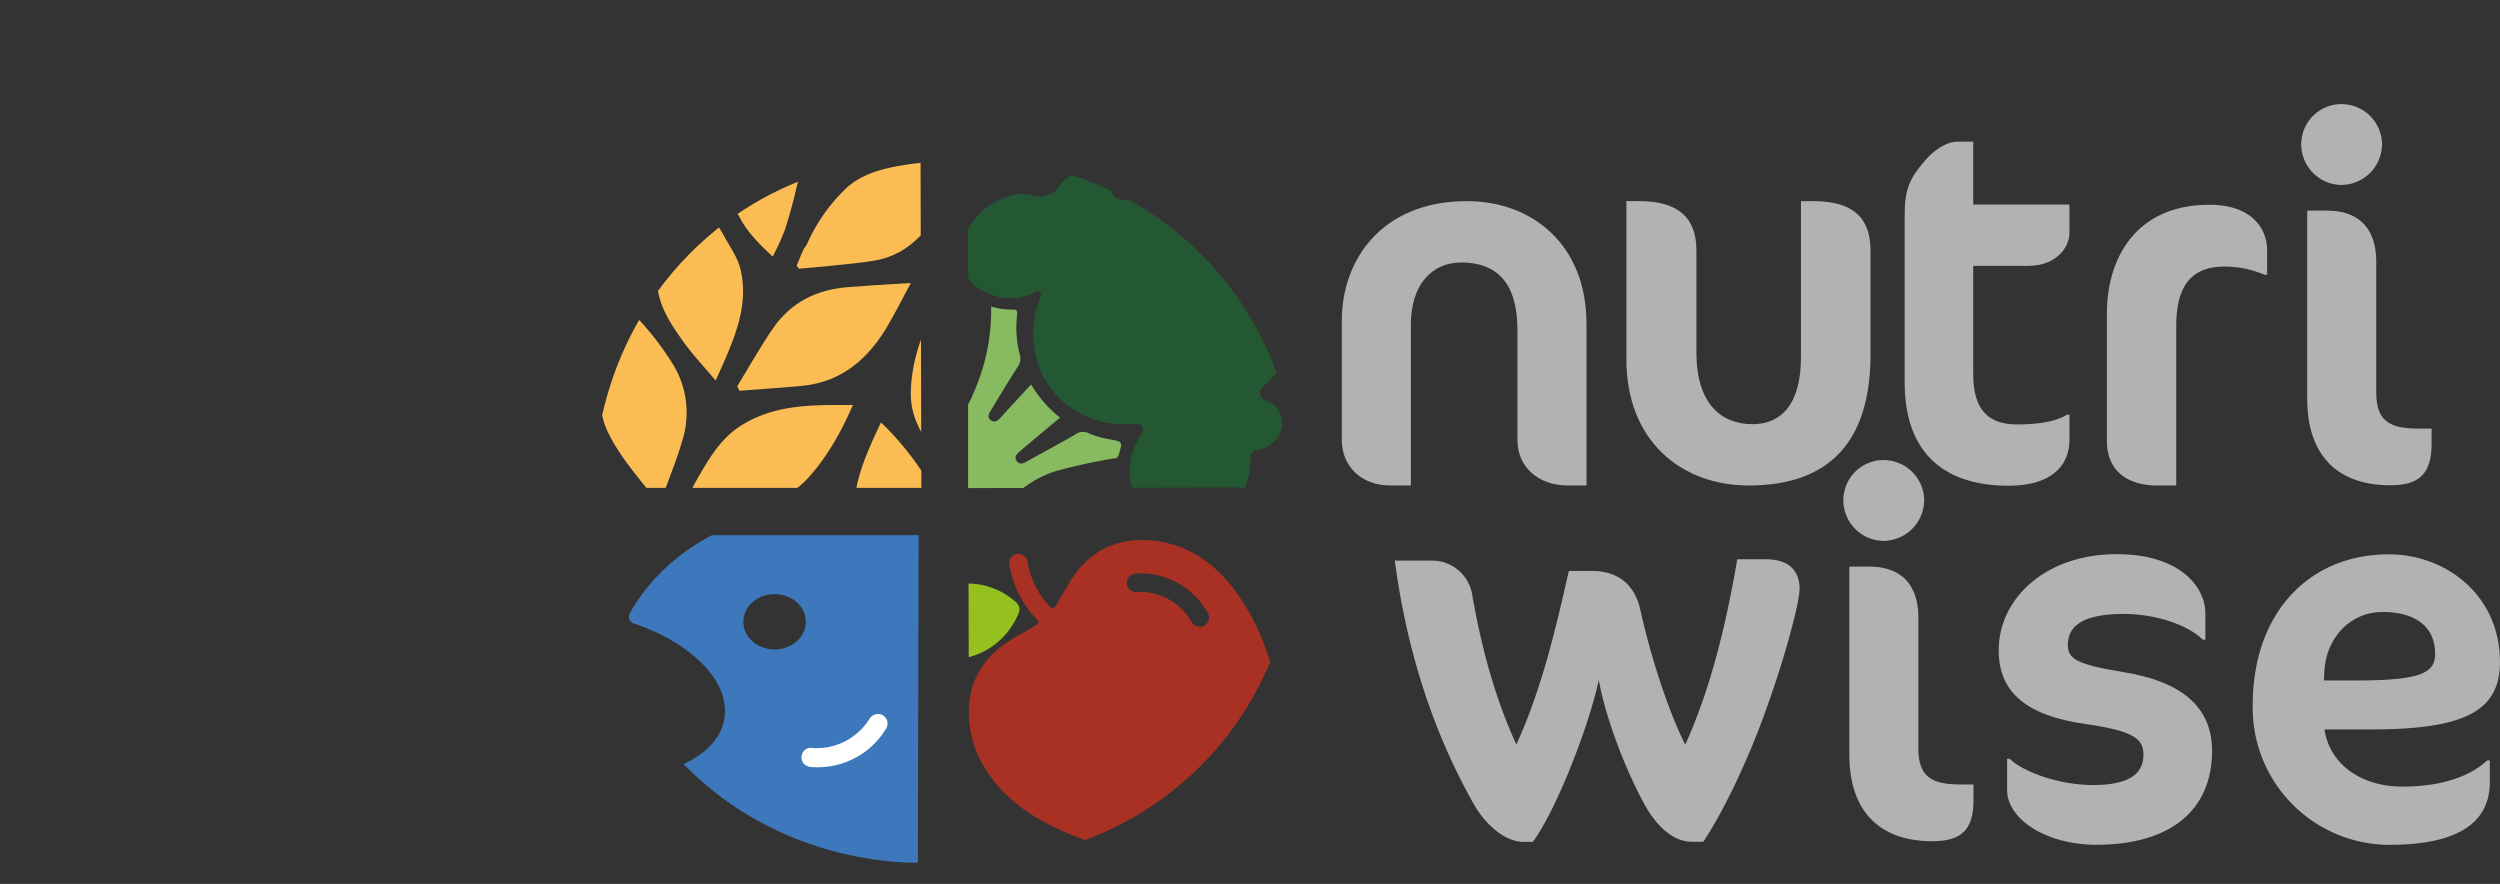 <svg id="Laag_1" data-name="Laag 1" xmlns="http://www.w3.org/2000/svg" xmlns:xlink="http://www.w3.org/1999/xlink" viewBox="0 0 571.5 202.06"><rect x="0" y="0" width="571.5" height="202.06" fill="#333333" stroke="none"/><defs><style>.cls-1{fill:none;}.cls-2{fill:#b2b2b2;}.cls-3{clip-path:url(#clip-path);}.cls-4{fill:#3e78bc;}.cls-5{clip-path:url(#clip-path-2);}.cls-6{fill:#95c11f;}.cls-7{fill:#a83123;}.cls-8{clip-path:url(#clip-path-3);}.cls-9{fill:#235833;}.cls-10{fill:#87ba61;}.cls-11{fill:#086736;}.cls-12{clip-path:url(#clip-path-4);}.cls-13{fill:#fbbd53;}.cls-14{fill:#fff;}</style><clipPath id="clip-path" transform="translate(129.38 18.12)"><path class="cls-1" d="M80.44,179.11c-5,0-31.52-.5-52.95-21.93s-21.93-48-21.93-52.95H80.62l-.18,74.88V141.67"/></clipPath><clipPath id="clip-path-2" transform="translate(129.38 18.12)"><path class="cls-1" d="M92.2,178.87c5,0,31.49-.5,52.9-21.91S167,109,167,104.06H92q.09,37.41.17,74.81v-37.4"/></clipPath><clipPath id="clip-path-3" transform="translate(129.38 18.12)"><path class="cls-1" d="M167.27,93.28c0-5-.5-31.72-22.07-53.28S96.94,17.93,91.92,17.93V93.46l75.35-.18H129.6"/></clipPath><clipPath id="clip-path-4" transform="translate(129.38 18.12)"><path class="cls-1" d="M81.06,17.8c-5,0-31.45.5-52.84,22.14S6.33,88.37,6.33,93.41H81.24L81.06,17.8V55.6"/></clipPath></defs><path class="cls-2" d="M229.05,92.86c-7.07,0-11.54-4.48-11.54-10.36V57.3c0-10.72-4.71-15.42-12.84-15.42-6.82,0-11.53,5.18-11.53,14.24V92.86h-4.71c-6.72,0-11.07-4.48-11.07-10.36V55.06c0-13.42,8.83-27.2,28.61-27.2,14.95,0,27.32,10,27.32,28v37Z" transform="translate(129.38 18.12)"/><path class="cls-2" d="M270.41,92.86c-15.66,0-28-10.37-28-28.85V27.86h2.94c9.07,0,13.07,3.89,13.07,11.31V62.48c0,11.66,5.65,16.37,12.84,16.37,6.47,0,11.06-4.48,11.06-15.31V27.86h2.83c9.18,0,13.07,3.89,13.07,11.31V63C298.2,82.73,288.9,92.86,270.41,92.86Z" transform="translate(129.38 18.12)"/><path class="cls-2" d="M310.63,18.63c2.12-2.47,4.95-4.36,7.42-4.36h3.65V28.64h22v6.47c0,3.3-3,7.54-9.42,7.54H321.7V67.49c0,8.24,3.65,11.42,10,11.42,5.06,0,9-.7,11.42-2.23h.59v5.65c0,6.47-4.71,10.59-13.89,10.59-16,0-23.79-8.71-23.79-23.54V31.23C306,25,307.22,22.63,310.63,18.63Z" transform="translate(129.38 18.12)"/><path class="cls-2" d="M388.29,44.7a22.87,22.87,0,0,0-9.18-1.88c-7.07,0-11,3.88-11,13.54v36.5H363.8c-7.07,0-11.54-3.53-11.54-10.13V53.53c0-12.71,6.71-24.84,23.43-24.84,9.77,0,13.19,5.53,13.19,10.36V44.7Z" transform="translate(129.38 18.12)"/><path class="cls-2" d="M405.86,24.16a9.3,9.3,0,0,1-9.18-9.3,9.19,9.19,0,0,1,9.18-9.18,9.29,9.29,0,0,1,9.3,9.18A9.39,9.39,0,0,1,405.86,24.16Zm11.19,68.65c-12.25,0-19-7-19-19.78v-43h4.48c7.06,0,11.3,3.77,11.3,11.77V71.5c0,6.35,2.71,8.36,9.65,8.36h3v3.41C426.47,90.1,423.76,92.81,417.05,92.81Z" transform="translate(129.38 18.12)"/><path class="cls-2" d="M274.7,143.09C270,156.52,264.1,168.17,260,174.3h-2.59c-4.94,0-8.71-4.6-10.83-8.48-3.89-7.07-8.71-18.84-10.48-28.49-2,9.65-9.42,29.31-15.07,37h-2.12c-4.71,0-9.18-4.71-11.3-8.48-9.19-16.25-15.31-34.62-18.14-55.81h8.48a9.25,9.25,0,0,1,9.19,7.65c1.88,10.83,4.82,22.84,10.12,34.38,5.77-12.6,8.95-26.25,12-39.68h5.18c4.83,0,9.66,2,11.19,9,1.88,8.6,5.77,21.78,10.24,30.73,6-13.3,9.42-28,11.89-42.39h6.6c4.47,0,7.65,2,7.65,6.83C282,119,279.41,129.91,274.7,143.09Z" transform="translate(129.38 18.12)"/><path class="cls-2" d="M301.19,105.53a9.3,9.3,0,0,1-9.18-9.3,9.19,9.19,0,0,1,9.18-9.18,9.3,9.3,0,0,1,9.3,9.18A9.4,9.4,0,0,1,301.19,105.53Zm11.19,68.65c-12.25,0-19-7-19-19.78v-43h4.47c7.07,0,11.31,3.77,11.31,11.77v29.68c0,6.36,2.71,8.36,9.65,8.36h2.95v3.41C321.8,171.47,319.09,174.18,312.38,174.18Z" transform="translate(129.38 18.12)"/><path class="cls-2" d="M349.82,175c-11.66,0-20.37-6-20.37-12.48v-7.18H330c3.41,3.18,11.54,6,19.07,6,7.77,0,11.54-2.23,11.54-6.94,0-3.65-2.24-5.42-13.18-7-13.43-1.88-19.91-7.18-19.91-16.84,0-11.89,10.72-22,27-22,14.36,0,20.25,7.42,20.25,13.55v6h-.59c-3.3-3.3-10.6-5.89-18.13-5.89-9.65,0-12.72,3-12.72,7.07,0,3.18,1.89,4.47,12.72,6.24,13.19,2.12,20.25,7.89,20.25,18C376.31,167,366.89,175,349.82,175Z" transform="translate(129.38 18.12)"/><path class="cls-2" d="M412.34,148.63H402c1.17,8,8.47,13.07,17.78,13.07,6.59,0,14.36-1.3,19.42-6h.59v4.95c0,8.12-5.53,14.36-23,14.36a31.32,31.32,0,0,1-31.2-31.91c0-21.19,12.95-34.5,31.09-34.5,13.18,0,25.43,9.42,25.43,24.61C442.13,144.86,433.3,148.63,412.34,148.63Zm2.94-26.85c-7.65,0-12.95,6.24-13.3,13.54l-.12,2.12h7.06c15,0,18.37-1.65,18.37-6.12C427.29,125,422.58,121.78,415.28,121.78Z" transform="translate(129.38 18.12)"/><g class="cls-3"><path class="cls-4" d="M123.66,118.46a28.63,28.63,0,0,0-17,8.88,2,2,0,0,1-3.29-.49c-6.59-16.51-24.31-28.38-45.21-28.5-19.08-.12-35.63,9.58-43.59,23.75a1.62,1.62,0,0,0,1,2.32C29.44,129.14,38.27,138.51,36,147.1c-1.68,6.46-9.22,10.89-19.14,12.21a1.65,1.65,0,0,0-1.38,2.45c8.16,13.13,23.88,22.07,42,22.18,20.47.12,38.06-11.07,45.2-26.95a2,2,0,0,1,3.29-.36,28.42,28.42,0,0,0,17.29,9.58c2.58.42,5-1.31,5-3.64l.31-40.41C128.61,119.84,126.25,118.07,123.66,118.46ZM48.05,130.34c-3.94.17-7.29-2.52-7.49-6s2.84-6.47,6.78-6.64,7.3,2.51,7.49,6S52,130.16,48.05,130.34Z" transform="translate(129.38 18.12)"/></g><g class="cls-5"><path class="cls-6" d="M77.82,129.17a16.57,16.57,0,0,0,21.85-1.4,17.21,17.21,0,0,0,3.79-5.67,2.09,2.09,0,0,0-.59-2.55A16.5,16.5,0,0,0,76.74,125C75.8,127.11,76,127.78,77.82,129.17Z" transform="translate(129.38 18.12)"/><path class="cls-7" d="M100.59,163.49c4.49,4.4,10.38,7.51,16.7,9.91a40,40,0,0,0,13.22,3.07c5.92.13,11.2-1.43,15.31-5.94a24.17,24.17,0,0,0,2.49-3.21,19.47,19.47,0,0,1,5.78-5.76c4.87-3.18,8-7.46,8.86-13.35a25.46,25.46,0,0,0-.41-9.21c-1.77-7.71-4.46-15-9.15-21.51s-10.82-11.12-19.06-12c-8-.86-14.36,2-18.78,8.85-1.21,1.86-2.27,3.82-3.42,5.72-.69,1.16-.88,1.19-1.78.19a19.11,19.11,0,0,1-4.78-9.68,2.2,2.2,0,0,0-1.62-2,2,2,0,0,0-2.2.8,2.4,2.4,0,0,0-.3,2.1,23,23,0,0,0,5.94,11.72c.93,1,.93,1-.18,1.72-2.26,1.48-4.73,2.63-6.94,4.21-6.61,4.73-9,11.27-7.91,19.12C93.13,153.86,95.93,158.86,100.59,163.49ZM138,119a13.59,13.59,0,0,0-7.48-1.8,2,2,0,0,1-2.22-1.49,2.05,2.05,0,0,1,.77-2.31,2.73,2.73,0,0,1,1.69-.43,17.64,17.64,0,0,1,12.82,4.94,17.13,17.13,0,0,1,3.12,4.06,2.1,2.1,0,0,1-1.92,3.19,2.34,2.34,0,0,1-1.87-1.33A13.77,13.77,0,0,0,138,119Z" transform="translate(129.38 18.12)"/><path class="cls-6" d="M-127.74,56.92a16.57,16.57,0,0,0,21.85-1.4,17.26,17.26,0,0,0,3.79-5.68,2.08,2.08,0,0,0-.59-2.54,16.49,16.49,0,0,0-26.12,5.47C-129.76,54.85-129.59,55.52-127.74,56.92Z" transform="translate(129.38 18.12)"/></g><g class="cls-8"><g id="KV1Z9q.tif"><path class="cls-9" d="M105.88,26.36c-3.33-.66-6.59,1.1-8.15,1.94-4.57,2.46-9.06,9.4-6.82,15.23,1.74,4.55,6.84,6.27,9.73,6.49a12.84,12.84,0,0,0,5.86-1c.59-.24,1.23-.88,1.83-.34s0,1.34-.21,2c-5.18,14.94,5.61,29.26,21.24,28.11.94-.07,1.84-.18,2.34.73s-.15,1.58-.6,2.31c-3.26,5.35-2.95,11.59.78,15.92,3.88,4.52,9.85,5.64,16.09,3,5.05-2.12,8.61-7.83,8.45-13.66,0-1.43.38-2.2,2-2.49a6.15,6.15,0,0,0,5.19-5,5.33,5.33,0,0,0-3.25-6c-2.16-1-2.26-2.36-.32-4,5.5-4.73,6-12.19,1-16.79a3.6,3.6,0,0,1-1.13-4.08c2.34-8.06-2.48-14.91-10.79-15.41a6.13,6.13,0,0,1-5.46-3.45c-2.77-5.33-8.45-6.57-13.76-3.08-2.18,1.43-4.56,1-5.29-1.27-1.59-5-8.93-6.11-12.2-.63a3.38,3.38,0,0,1-2,1.47C108.6,27.16,107,26.58,105.88,26.36Z" transform="translate(129.38 18.12)"/><path class="cls-10" d="M85.81,94a14.69,14.69,0,0,0,5.38,5c1.94,1.18,2.91,1.76,4.09,1.73,3-.08,4.25-3.41,8.81-6.92A24.7,24.7,0,0,1,112,89.56a132,132,0,0,1,13.23-2.88,1.07,1.07,0,0,0,1.14-.9c.9-2.93.93-2.93-2-3.46a20.84,20.84,0,0,1-4.91-1.41,2.76,2.76,0,0,0-2.84.19c-3.63,2.1-7.33,4.07-11,6.12-.89.5-1.83,1.08-2.55.07-.82-1.16.27-1.85,1-2.51,2.92-2.48,5.86-4.92,8.87-7.44a27.26,27.26,0,0,1-6.61-7.58c-2.37,2.57-4.62,5-6.86,7.46-.66.73-1.33,1.42-2.3.76s-.53-1.53,0-2.35c2-3.3,4-6.62,6.09-9.89a3.15,3.15,0,0,0,.51-2.69,24.38,24.38,0,0,1-.65-9.14c.1-.91,0-1.3-1-1.26a15.61,15.61,0,0,1-4.92-.7c0,1.13,0,2.11-.06,3.09a45.58,45.58,0,0,1-3.57,15.71,38.19,38.19,0,0,1-6.92,11.34A9.67,9.67,0,0,0,84.08,86C83.06,89.43,85,92.64,85.81,94Z" transform="translate(129.38 18.12)"/><path class="cls-11" d="M85.89,56.72" transform="translate(129.38 18.12)"/></g></g><g class="cls-12"><g id="mjpdp3"><path class="cls-13" d="M123.59,100.65c-9,0-17.71-.28-25.66,4.77-4.4,2.79-7.14,7.27-9.7,11.73-1.37,2.37-2.56,4.85-4,7.64a62.64,62.64,0,0,0,17.83-1.31,20.3,20.3,0,0,0,10.88-5.75C117.5,112.86,120.72,107.16,123.59,100.65Z" transform="translate(129.38 18.12)"/><path class="cls-13" d="M79.12,123c.91-1.94,1.6-3.2,2.08-4.52,1.2-3.23,2.45-6.45,3.4-9.75A21.11,21.11,0,0,0,82,90.64,65.27,65.27,0,0,0,72,78.44c-3.74,8-7.31,15.76-5.78,24.3.58,3.24,2.41,6.31,4.22,9.06C73,115.6,76,119,79.12,123Z" transform="translate(129.38 18.12)"/><path class="cls-13" d="M98,22.78c-3.24,6.43-5.7,12.75-6.21,19.61a16.4,16.4,0,0,0,.14,4c.32,2.22,1.17,5.24,5.81,11.56a84,84,0,0,0,7.47,8.81,51.41,51.41,0,0,0,2.82-6.18,119.93,119.93,0,0,0,3.3-12.68c.7-3.66-.43-7.06-2.07-10.24A59.84,59.84,0,0,0,98,22.78Z" transform="translate(129.38 18.12)"/><path class="cls-13" d="M111.94,96.28a26,26,0,0,0,8-2.22c5-2.44,8.83-6.67,11.87-12,1.63-2.87,3.14-5.81,5-9.25l-8.94.55-5.25.39c-7.16.5-13.23,3.38-17.48,9.66-2.86,4.22-5.37,8.68-8,13A47.33,47.33,0,0,0,111.94,96.28Z" transform="translate(129.38 18.12)"/><path class="cls-13" d="M111.27,69.49c2.36-.21,4.72-.39,7.08-.64,3.52-.39,7.05-.64,10.53-1.28,7.56-1.4,12-7,15.81-13.2,1.76-2.88,3.23-5.95,5-9.23a63.22,63.22,0,0,0-17.84,1.31c-3.94.89-7.65,2.33-10.59,5.43a39.23,39.23,0,0,0-8.13,11.93c-.2.49-.66.88-.88,1.37-.55,1.19-1,2.41-1.53,3.62Z" transform="translate(129.38 18.12)"/><path class="cls-13" d="M92.22,95.08C96,86.54,100,78.56,97.91,69.67c-.67-2.89-2.84-6-3.53-7.2a55.92,55.92,0,0,0-9.27-11.83C81.49,57.58,78.87,64.46,78.83,72c0,5.6,2.94,9.9,5.89,14.07C86.89,89.09,89.5,91.83,92.22,95.08Z" transform="translate(129.38 18.12)"/><path class="cls-13" d="M118.15,45.63c6.6-2.85,12.14-6.49,16-12.28,5.33-8,4.54-16.4,2.28-24.73-.09-.34-1.23-.69-1.67-.49-6.51,3-12.25,7.15-15.8,13.75C116.19,27,115.88,32.52,116.58,38,116.89,40.46,117.56,42.84,118.15,45.63Z" transform="translate(129.38 18.12)"/></g><g id="mjpdp3-2" data-name="mjpdp3"><path class="cls-13" d="M65.6,74.46c-9,0-17.71-.28-25.67,4.77C35.53,82,32.8,86.5,30.23,91c-1.36,2.37-2.55,4.85-4,7.64a62.62,62.62,0,0,0,17.83-1.31,20.32,20.32,0,0,0,10.89-5.75C59.51,86.67,62.73,81,65.6,74.46Z" transform="translate(129.38 18.12)"/><path class="cls-13" d="M21.12,96.85c.91-1.94,1.6-3.2,2.09-4.52,1.19-3.23,2.45-6.45,3.39-9.75A21.11,21.11,0,0,0,24,64.45,65,65,0,0,0,14,52.25c-3.73,8-7.3,15.76-5.77,24.3.58,3.23,2.41,6.31,4.22,9.06C15,89.41,18,92.83,21.12,96.85Z" transform="translate(129.38 18.12)"/><path class="cls-13" d="M40-3.41C36.81,3,34.35,9.34,33.83,16.2c-.4,5.4,1.59,9.8,4.79,13.71a11.43,11.43,0,0,1,1.17,1.81c1.83,3.44,4.54,6.06,7.46,8.81a51.41,51.41,0,0,0,2.82-6.18,120,120,0,0,0,3.31-12.68c.69-3.66-.43-7.06-2.07-10.24A59.64,59.64,0,0,0,40-3.41Z" transform="translate(129.38 18.12)"/><path class="cls-13" d="M39.65,71.2c4.77-.37,9.53-.66,14.29-1.11,9.17-.88,15.41-6.31,19.91-14.27C75.48,53,77,50,78.83,46.57l-8.94.55c-1.75.11-3.5.27-5.25.39-7.17.5-13.23,3.38-17.48,9.66-2.86,4.22-5.37,8.68-8,13Z" transform="translate(129.38 18.12)"/><path class="cls-13" d="M53.27,43.3c2.36-.21,4.73-.39,7.09-.64,3.51-.39,7-.64,10.53-1.28,7.55-1.4,12-7,15.81-13.2,1.76-2.89,3.22-5.95,5-9.24a63.56,63.56,0,0,0-17.84,1.32c-3.95.89-7.66,2.33-10.59,5.43a39.44,39.44,0,0,0-8.14,11.93c-.2.49-.65.88-.87,1.37-.55,1.19-1,2.41-1.54,3.62Z" transform="translate(129.38 18.12)"/><path class="cls-13" d="M34.22,68.89C38,60.35,42,52.37,39.91,43.48c-.59-2.57-2.22-4.87-3.52-7.2a39.89,39.89,0,0,0-3.56-5.45c-1.72-2.15-3.67-4.11-5.72-6.38-3.62,6.93-6.23,13.82-6.28,21.31,0,5.6,2.94,9.9,5.89,14.07C28.9,62.9,31.51,65.64,34.22,68.89Z" transform="translate(129.38 18.12)"/><path class="cls-13" d="M60.15,19.44c6.6-2.85,12.14-6.49,16-12.28,5.32-8,4.54-16.4,2.27-24.73-.09-.34-1.23-.69-1.66-.49C70.24-15,64.5-10.91,61-4.32,58.19.83,57.89,6.33,58.59,11.83,58.9,14.27,59.57,16.65,60.15,19.44Z" transform="translate(129.38 18.12)"/></g></g><path class="cls-14" d="M69.26,146.41a2.41,2.41,0,0,1,2-1.31,2.18,2.18,0,0,1,1.9,3.36,18,18,0,0,1-3.35,4.09,18.27,18.27,0,0,1-13.39,4.69,2.87,2.87,0,0,1-1.73-.5,2.1,2.1,0,0,1-.73-2.41,2.08,2.08,0,0,1,2.34-1.47A14,14,0,0,0,64,151.24,14.19,14.19,0,0,0,69.26,146.41Z" transform="translate(129.38 18.12)"/></svg>
